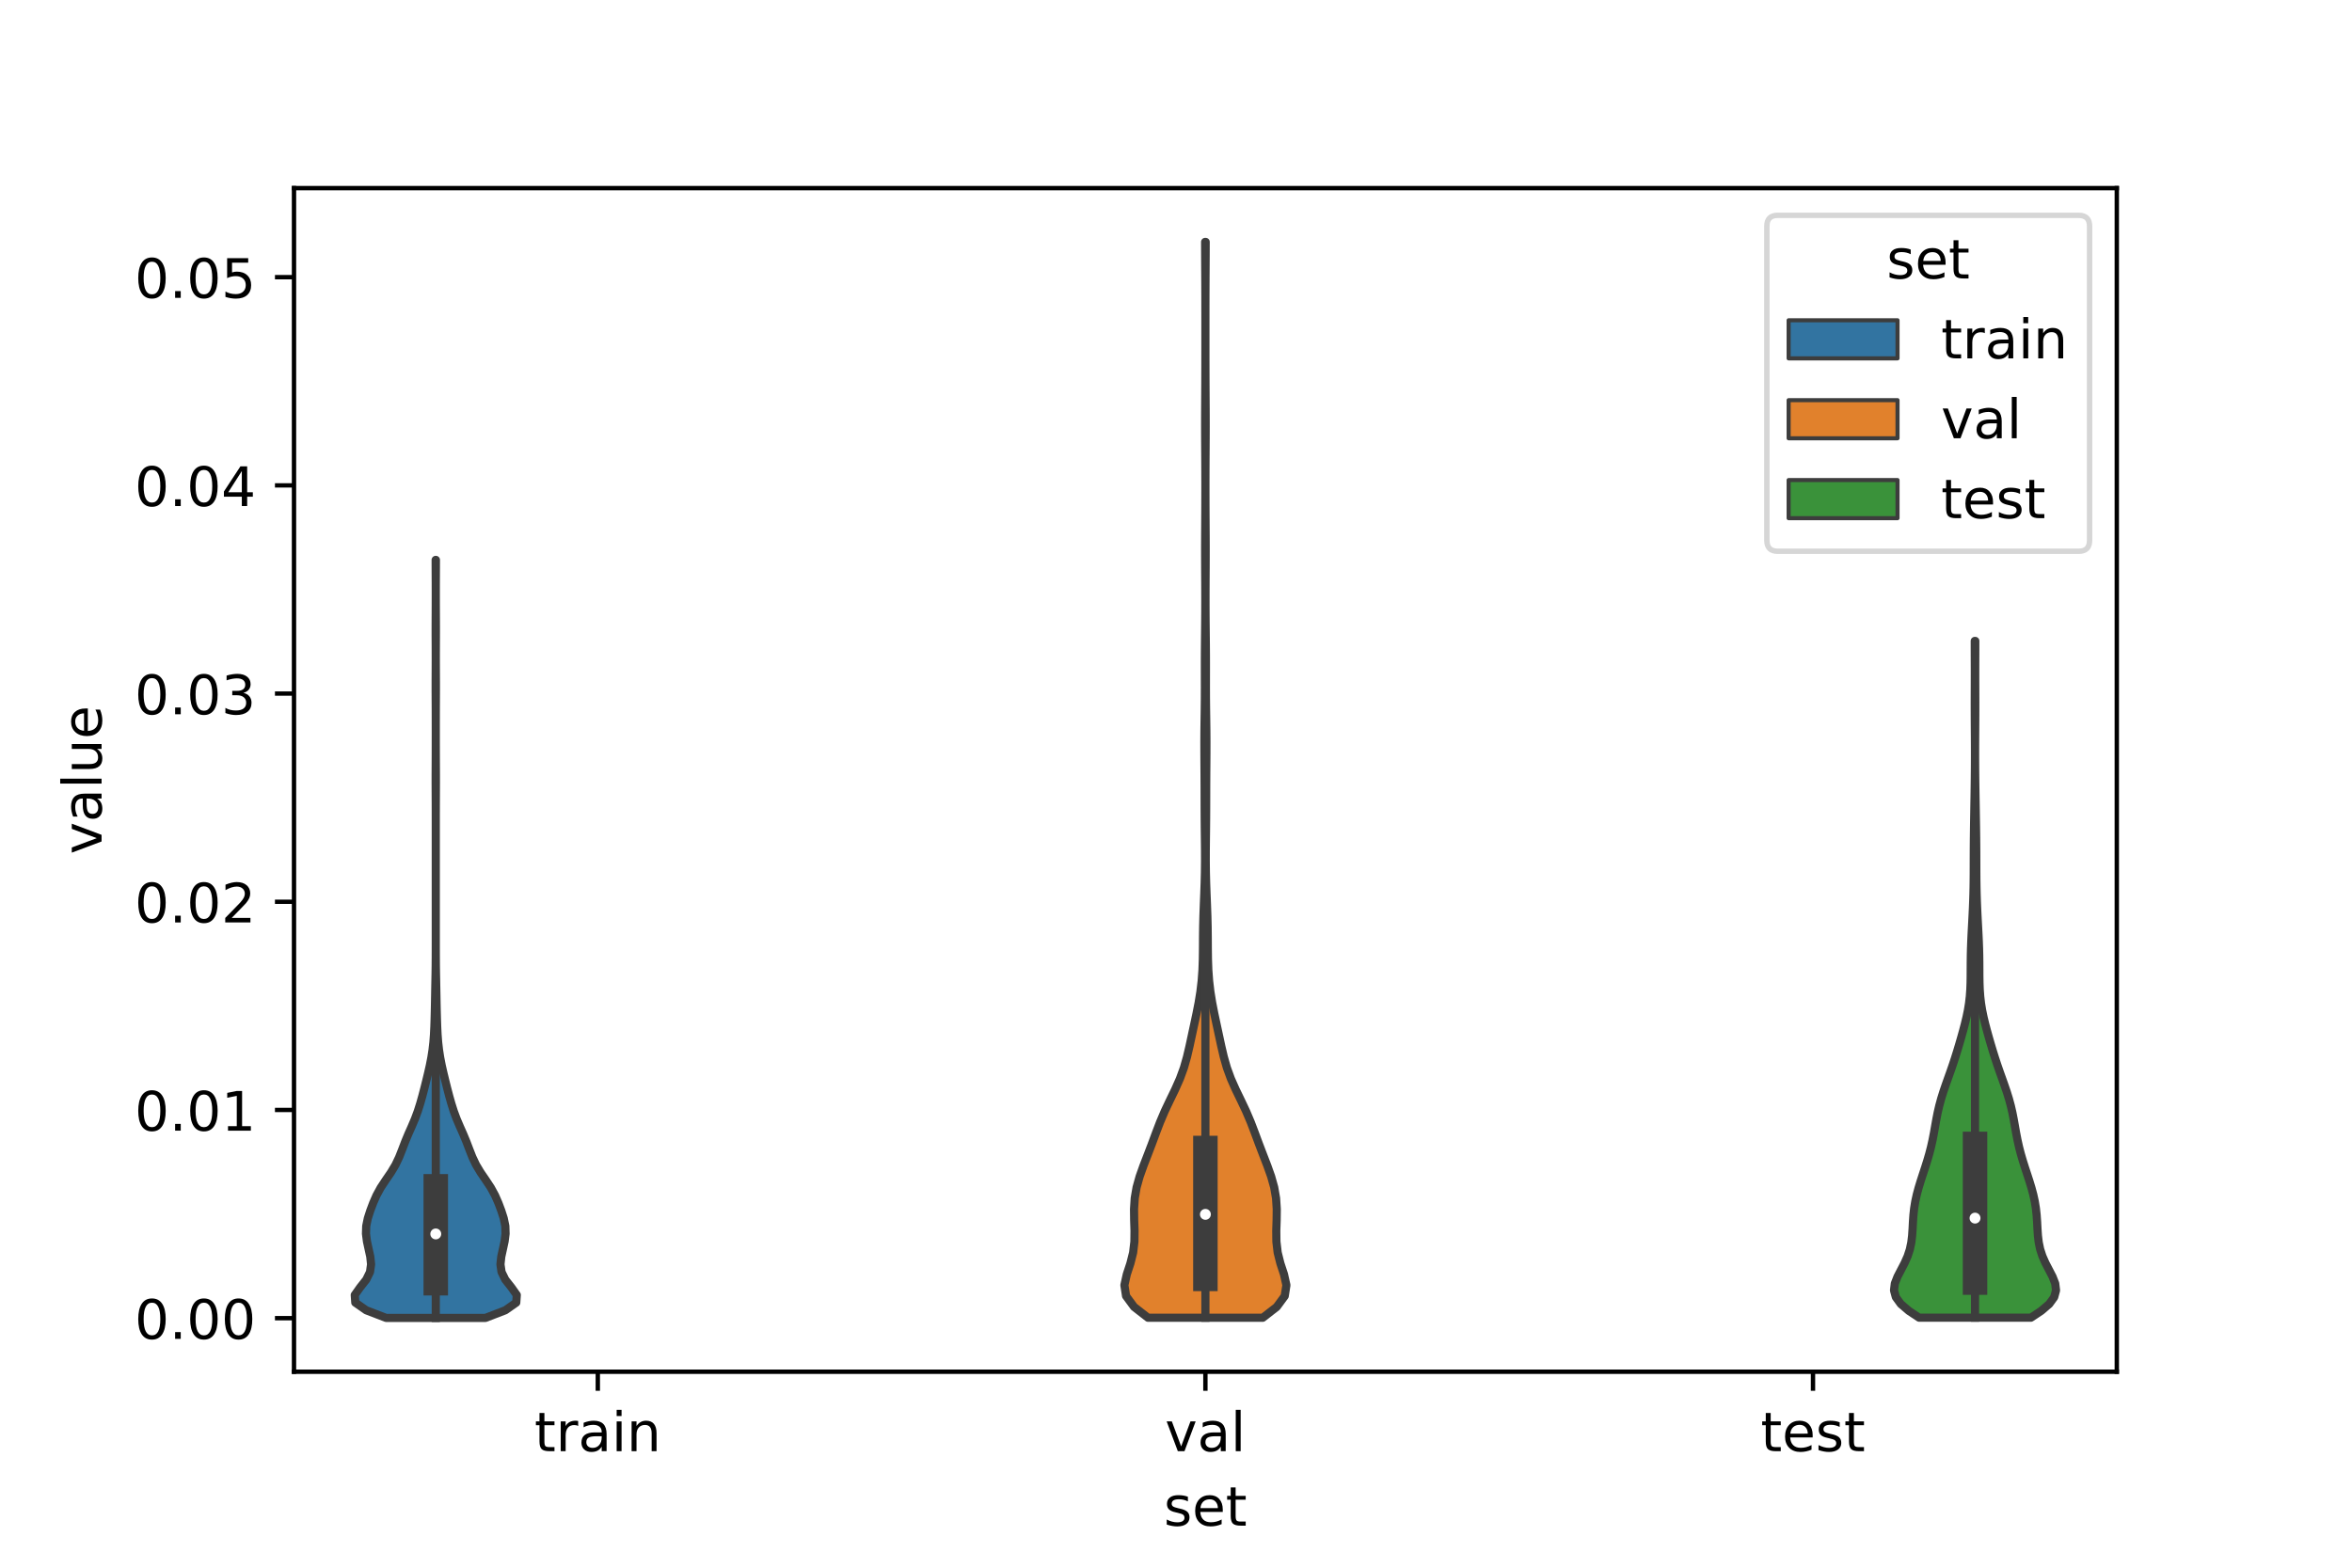 <?xml version="1.0" encoding="utf-8" standalone="no"?>
<!DOCTYPE svg PUBLIC "-//W3C//DTD SVG 1.1//EN"
  "http://www.w3.org/Graphics/SVG/1.1/DTD/svg11.dtd">
<!-- Created with matplotlib (https://matplotlib.org/) -->
<svg height="288pt" version="1.1" viewBox="0 0 432 288" width="432pt" xmlns="http://www.w3.org/2000/svg" xmlns:xlink="http://www.w3.org/1999/xlink">
 <defs>
  <style type="text/css">*{stroke-linecap:butt;stroke-linejoin:round;}</style>
 </defs>
 <g id="figure_1">
  <g id="patch_1">
   <path d="M 0 288 
L 432 288 
L 432 0 
L 0 0 
z
" style="fill:#ffffff;"/>
  </g>
  <g id="axes_1">
   <g id="patch_2">
    <path d="M 54 252 
L 388.8 252 
L 388.8 34.56 
L 54 34.56 
z
" style="fill:#ffffff;"/>
   </g>
   <g id="PolyCollection_1">
    <defs>
     <path d="M 89.163 -45.884 
L 70.917 -45.884 
L 67.266 -47.29 
L 65.258 -48.697 
L 65.16 -50.103 
L 66.159 -51.51 
L 67.269 -52.917 
L 67.96 -54.323 
L 68.159 -55.73 
L 68.01 -57.137 
L 67.703 -58.543 
L 67.398 -59.95 
L 67.219 -61.356 
L 67.265 -62.763 
L 67.553 -64.17 
L 68.004 -65.576 
L 68.534 -66.983 
L 69.149 -68.389 
L 69.916 -69.796 
L 70.843 -71.203 
L 71.806 -72.609 
L 72.649 -74.016 
L 73.317 -75.422 
L 73.871 -76.829 
L 74.408 -78.236 
L 74.992 -79.642 
L 75.617 -81.049 
L 76.215 -82.455 
L 76.737 -83.862 
L 77.182 -85.269 
L 77.578 -86.675 
L 77.946 -88.082 
L 78.297 -89.488 
L 78.638 -90.895 
L 78.956 -92.302 
L 79.229 -93.708 
L 79.446 -95.115 
L 79.606 -96.522 
L 79.712 -97.928 
L 79.781 -99.335 
L 79.828 -100.741 
L 79.865 -102.148 
L 79.896 -103.555 
L 79.922 -104.961 
L 79.948 -106.368 
L 79.976 -107.774 
L 80.004 -109.181 
L 80.024 -110.588 
L 80.034 -111.994 
L 80.039 -113.401 
L 80.04 -114.807 
L 80.04 -116.214 
L 80.04 -117.621 
L 80.04 -119.027 
L 80.04 -120.434 
L 80.04 -121.84 
L 80.04 -123.247 
L 80.04 -124.654 
L 80.04 -126.06 
L 80.04 -127.467 
L 80.04 -128.874 
L 80.04 -130.28 
L 80.04 -131.687 
L 80.04 -133.093 
L 80.04 -134.5 
L 80.04 -135.907 
L 80.04 -137.313 
L 80.039 -138.72 
L 80.036 -140.126 
L 80.03 -141.533 
L 80.023 -142.94 
L 80.018 -144.346 
L 80.019 -145.753 
L 80.026 -147.159 
L 80.033 -148.566 
L 80.037 -149.973 
L 80.039 -151.379 
L 80.04 -152.786 
L 80.04 -154.192 
L 80.039 -155.599 
L 80.037 -157.006 
L 80.032 -158.412 
L 80.024 -159.819 
L 80.018 -161.226 
L 80.018 -162.632 
L 80.024 -164.039 
L 80.031 -165.445 
L 80.035 -166.852 
L 80.033 -168.259 
L 80.027 -169.665 
L 80.02 -171.072 
L 80.017 -172.478 
L 80.021 -173.885 
L 80.029 -175.292 
L 80.035 -176.698 
L 80.038 -178.105 
L 80.038 -179.511 
L 80.035 -180.918 
L 80.028 -182.325 
L 80.021 -183.731 
L 80.017 -185.138 
L 80.063 -185.138 
L 80.063 -185.138 
L 80.059 -183.731 
L 80.052 -182.325 
L 80.045 -180.918 
L 80.042 -179.511 
L 80.042 -178.105 
L 80.045 -176.698 
L 80.051 -175.292 
L 80.059 -173.885 
L 80.063 -172.478 
L 80.06 -171.072 
L 80.053 -169.665 
L 80.047 -168.259 
L 80.045 -166.852 
L 80.049 -165.445 
L 80.056 -164.039 
L 80.062 -162.632 
L 80.062 -161.226 
L 80.056 -159.819 
L 80.048 -158.412 
L 80.043 -157.006 
L 80.041 -155.599 
L 80.04 -154.192 
L 80.04 -152.786 
L 80.041 -151.379 
L 80.043 -149.973 
L 80.047 -148.566 
L 80.054 -147.159 
L 80.061 -145.753 
L 80.062 -144.346 
L 80.057 -142.94 
L 80.05 -141.533 
L 80.044 -140.126 
L 80.041 -138.72 
L 80.04 -137.313 
L 80.04 -135.907 
L 80.04 -134.5 
L 80.04 -133.093 
L 80.04 -131.687 
L 80.04 -130.28 
L 80.04 -128.874 
L 80.04 -127.467 
L 80.04 -126.06 
L 80.04 -124.654 
L 80.04 -123.247 
L 80.04 -121.84 
L 80.04 -120.434 
L 80.04 -119.027 
L 80.04 -117.621 
L 80.04 -116.214 
L 80.04 -114.807 
L 80.041 -113.401 
L 80.046 -111.994 
L 80.056 -110.588 
L 80.076 -109.181 
L 80.104 -107.774 
L 80.132 -106.368 
L 80.158 -104.961 
L 80.184 -103.555 
L 80.215 -102.148 
L 80.252 -100.741 
L 80.299 -99.335 
L 80.368 -97.928 
L 80.474 -96.522 
L 80.634 -95.115 
L 80.851 -93.708 
L 81.124 -92.302 
L 81.442 -90.895 
L 81.783 -89.488 
L 82.134 -88.082 
L 82.502 -86.675 
L 82.898 -85.269 
L 83.343 -83.862 
L 83.865 -82.455 
L 84.463 -81.049 
L 85.088 -79.642 
L 85.672 -78.236 
L 86.209 -76.829 
L 86.763 -75.422 
L 87.431 -74.016 
L 88.274 -72.609 
L 89.237 -71.203 
L 90.164 -69.796 
L 90.931 -68.389 
L 91.546 -66.983 
L 92.076 -65.576 
L 92.527 -64.17 
L 92.815 -62.763 
L 92.861 -61.356 
L 92.682 -59.95 
L 92.377 -58.543 
L 92.07 -57.137 
L 91.921 -55.73 
L 92.12 -54.323 
L 92.811 -52.917 
L 93.921 -51.51 
L 94.92 -50.103 
L 94.822 -48.697 
L 92.814 -47.29 
L 89.163 -45.884 
z
" id="m7bb4b119e5" style="stroke:#3d3d3d;stroke-width:1.5;"/>
    </defs>
    <g clip-path="url(#pdf4b87d865)">
     <use style="fill:#3274a1;stroke:#3d3d3d;stroke-width:1.5;" x="0" xlink:href="#m7bb4b119e5" y="288"/>
    </g>
   </g>
   <g id="PolyCollection_2">
    <defs>
     <path d="M 231.939 -45.917 
L 210.861 -45.917 
L 208.295 -47.913 
L 206.828 -49.91 
L 206.52 -51.906 
L 206.966 -53.902 
L 207.624 -55.899 
L 208.125 -57.895 
L 208.358 -59.891 
L 208.381 -61.888 
L 208.316 -63.884 
L 208.293 -65.881 
L 208.42 -67.877 
L 208.763 -69.873 
L 209.322 -71.87 
L 210.033 -73.866 
L 210.806 -75.862 
L 211.569 -77.859 
L 212.309 -79.855 
L 213.073 -81.851 
L 213.922 -83.848 
L 214.865 -85.844 
L 215.833 -87.84 
L 216.72 -89.837 
L 217.45 -91.833 
L 218.019 -93.83 
L 218.486 -95.826 
L 218.916 -97.822 
L 219.346 -99.819 
L 219.772 -101.815 
L 220.163 -103.811 
L 220.485 -105.808 
L 220.719 -107.804 
L 220.864 -109.8 
L 220.934 -111.797 
L 220.959 -113.793 
L 220.969 -115.789 
L 220.992 -117.786 
L 221.041 -119.782 
L 221.113 -121.779 
L 221.193 -123.775 
L 221.265 -125.771 
L 221.315 -127.768 
L 221.336 -129.764 
L 221.332 -131.76 
L 221.312 -133.757 
L 221.289 -135.753 
L 221.271 -137.749 
L 221.262 -139.746 
L 221.258 -141.742 
L 221.254 -143.738 
L 221.244 -145.735 
L 221.229 -147.731 
L 221.217 -149.728 
L 221.214 -151.724 
L 221.226 -153.72 
L 221.252 -155.717 
L 221.281 -157.713 
L 221.302 -159.709 
L 221.309 -161.706 
L 221.307 -163.702 
L 221.305 -165.698 
L 221.309 -167.695 
L 221.324 -169.691 
L 221.344 -171.688 
L 221.364 -173.684 
L 221.378 -175.68 
L 221.383 -177.677 
L 221.38 -179.673 
L 221.371 -181.669 
L 221.359 -183.666 
L 221.352 -185.662 
L 221.351 -187.658 
L 221.359 -189.655 
L 221.371 -191.651 
L 221.383 -193.647 
L 221.391 -195.644 
L 221.395 -197.64 
L 221.395 -199.637 
L 221.39 -201.633 
L 221.381 -203.629 
L 221.368 -205.626 
L 221.357 -207.622 
L 221.351 -209.618 
L 221.353 -211.615 
L 221.362 -213.611 
L 221.375 -215.607 
L 221.386 -217.604 
L 221.393 -219.6 
L 221.397 -221.596 
L 221.399 -223.593 
L 221.4 -225.589 
L 221.4 -227.586 
L 221.399 -229.582 
L 221.398 -231.578 
L 221.395 -233.575 
L 221.388 -235.571 
L 221.378 -237.567 
L 221.365 -239.564 
L 221.355 -241.56 
L 221.35 -243.556 
L 221.45 -243.556 
L 221.45 -243.556 
L 221.445 -241.56 
L 221.435 -239.564 
L 221.422 -237.567 
L 221.412 -235.571 
L 221.405 -233.575 
L 221.402 -231.578 
L 221.401 -229.582 
L 221.4 -227.586 
L 221.4 -225.589 
L 221.401 -223.593 
L 221.403 -221.596 
L 221.407 -219.6 
L 221.414 -217.604 
L 221.425 -215.607 
L 221.438 -213.611 
L 221.447 -211.615 
L 221.449 -209.618 
L 221.443 -207.622 
L 221.432 -205.626 
L 221.419 -203.629 
L 221.41 -201.633 
L 221.405 -199.637 
L 221.405 -197.64 
L 221.409 -195.644 
L 221.417 -193.647 
L 221.429 -191.651 
L 221.441 -189.655 
L 221.449 -187.658 
L 221.448 -185.662 
L 221.441 -183.666 
L 221.429 -181.669 
L 221.42 -179.673 
L 221.417 -177.677 
L 221.422 -175.68 
L 221.436 -173.684 
L 221.456 -171.688 
L 221.476 -169.691 
L 221.491 -167.695 
L 221.495 -165.698 
L 221.493 -163.702 
L 221.491 -161.706 
L 221.498 -159.709 
L 221.519 -157.713 
L 221.548 -155.717 
L 221.574 -153.72 
L 221.586 -151.724 
L 221.583 -149.728 
L 221.571 -147.731 
L 221.556 -145.735 
L 221.546 -143.738 
L 221.542 -141.742 
L 221.538 -139.746 
L 221.529 -137.749 
L 221.511 -135.753 
L 221.488 -133.757 
L 221.468 -131.76 
L 221.464 -129.764 
L 221.485 -127.768 
L 221.535 -125.771 
L 221.607 -123.775 
L 221.687 -121.779 
L 221.759 -119.782 
L 221.808 -117.786 
L 221.831 -115.789 
L 221.841 -113.793 
L 221.866 -111.797 
L 221.936 -109.8 
L 222.081 -107.804 
L 222.315 -105.808 
L 222.637 -103.811 
L 223.028 -101.815 
L 223.454 -99.819 
L 223.884 -97.822 
L 224.314 -95.826 
L 224.781 -93.83 
L 225.35 -91.833 
L 226.08 -89.837 
L 226.967 -87.84 
L 227.935 -85.844 
L 228.878 -83.848 
L 229.727 -81.851 
L 230.491 -79.855 
L 231.231 -77.859 
L 231.994 -75.862 
L 232.767 -73.866 
L 233.478 -71.87 
L 234.037 -69.873 
L 234.38 -67.877 
L 234.507 -65.881 
L 234.484 -63.884 
L 234.419 -61.888 
L 234.442 -59.891 
L 234.675 -57.895 
L 235.176 -55.899 
L 235.834 -53.902 
L 236.28 -51.906 
L 235.972 -49.91 
L 234.505 -47.913 
L 231.939 -45.917 
z
" id="m632c77bf76" style="stroke:#3d3d3d;stroke-width:1.5;"/>
    </defs>
    <g clip-path="url(#pdf4b87d865)">
     <use style="fill:#e1812c;stroke:#3d3d3d;stroke-width:1.5;" x="0" xlink:href="#m632c77bf76" y="288"/>
    </g>
   </g>
   <g id="PolyCollection_3">
    <defs>
     <path d="M 373.027 -45.929 
L 352.493 -45.929 
L 350.603 -47.185 
L 349.133 -48.441 
L 348.219 -49.697 
L 347.88 -50.952 
L 348.034 -52.208 
L 348.524 -53.464 
L 349.174 -54.72 
L 349.829 -55.976 
L 350.384 -57.231 
L 350.794 -58.487 
L 351.057 -59.743 
L 351.208 -60.999 
L 351.292 -62.254 
L 351.357 -63.51 
L 351.443 -64.766 
L 351.58 -66.022 
L 351.784 -67.278 
L 352.059 -68.533 
L 352.396 -69.789 
L 352.779 -71.045 
L 353.188 -72.301 
L 353.601 -73.556 
L 353.997 -74.812 
L 354.362 -76.068 
L 354.685 -77.324 
L 354.964 -78.58 
L 355.206 -79.835 
L 355.428 -81.091 
L 355.651 -82.347 
L 355.898 -83.603 
L 356.188 -84.858 
L 356.528 -86.114 
L 356.917 -87.37 
L 357.344 -88.626 
L 357.79 -89.882 
L 358.239 -91.137 
L 358.674 -92.393 
L 359.088 -93.649 
L 359.482 -94.905 
L 359.858 -96.161 
L 360.222 -97.416 
L 360.572 -98.672 
L 360.903 -99.928 
L 361.204 -101.184 
L 361.461 -102.439 
L 361.663 -103.695 
L 361.807 -104.951 
L 361.897 -106.207 
L 361.944 -107.463 
L 361.962 -108.718 
L 361.967 -109.974 
L 361.974 -111.23 
L 361.99 -112.486 
L 362.021 -113.741 
L 362.067 -114.997 
L 362.124 -116.253 
L 362.189 -117.509 
L 362.256 -118.765 
L 362.32 -120.02 
L 362.379 -121.276 
L 362.428 -122.532 
L 362.468 -123.788 
L 362.495 -125.043 
L 362.513 -126.299 
L 362.522 -127.555 
L 362.526 -128.811 
L 362.529 -130.067 
L 362.533 -131.322 
L 362.541 -132.578 
L 362.552 -133.834 
L 362.568 -135.09 
L 362.586 -136.346 
L 362.606 -137.601 
L 362.627 -138.857 
L 362.648 -140.113 
L 362.67 -141.369 
L 362.69 -142.624 
L 362.708 -143.88 
L 362.723 -145.136 
L 362.735 -146.392 
L 362.743 -147.648 
L 362.747 -148.903 
L 362.747 -150.159 
L 362.743 -151.415 
L 362.737 -152.671 
L 362.729 -153.926 
L 362.721 -155.182 
L 362.715 -156.438 
L 362.711 -157.694 
L 362.71 -158.95 
L 362.713 -160.205 
L 362.717 -161.461 
L 362.721 -162.717 
L 362.722 -163.973 
L 362.722 -165.228 
L 362.718 -166.484 
L 362.714 -167.74 
L 362.711 -168.996 
L 362.71 -170.252 
L 362.81 -170.252 
L 362.81 -170.252 
L 362.809 -168.996 
L 362.806 -167.74 
L 362.802 -166.484 
L 362.798 -165.228 
L 362.798 -163.973 
L 362.799 -162.717 
L 362.803 -161.461 
L 362.807 -160.205 
L 362.81 -158.95 
L 362.809 -157.694 
L 362.805 -156.438 
L 362.799 -155.182 
L 362.791 -153.926 
L 362.783 -152.671 
L 362.777 -151.415 
L 362.773 -150.159 
L 362.773 -148.903 
L 362.777 -147.648 
L 362.785 -146.392 
L 362.797 -145.136 
L 362.812 -143.88 
L 362.83 -142.624 
L 362.85 -141.369 
L 362.872 -140.113 
L 362.893 -138.857 
L 362.914 -137.601 
L 362.934 -136.346 
L 362.952 -135.09 
L 362.968 -133.834 
L 362.979 -132.578 
L 362.987 -131.322 
L 362.991 -130.067 
L 362.994 -128.811 
L 362.998 -127.555 
L 363.007 -126.299 
L 363.025 -125.043 
L 363.052 -123.788 
L 363.092 -122.532 
L 363.141 -121.276 
L 363.2 -120.02 
L 363.264 -118.765 
L 363.331 -117.509 
L 363.396 -116.253 
L 363.453 -114.997 
L 363.499 -113.741 
L 363.53 -112.486 
L 363.546 -111.23 
L 363.553 -109.974 
L 363.558 -108.718 
L 363.576 -107.463 
L 363.623 -106.207 
L 363.713 -104.951 
L 363.857 -103.695 
L 364.059 -102.439 
L 364.316 -101.184 
L 364.617 -99.928 
L 364.948 -98.672 
L 365.298 -97.416 
L 365.662 -96.161 
L 366.038 -94.905 
L 366.432 -93.649 
L 366.846 -92.393 
L 367.281 -91.137 
L 367.73 -89.882 
L 368.176 -88.626 
L 368.603 -87.37 
L 368.992 -86.114 
L 369.332 -84.858 
L 369.622 -83.603 
L 369.869 -82.347 
L 370.092 -81.091 
L 370.314 -79.835 
L 370.556 -78.58 
L 370.835 -77.324 
L 371.158 -76.068 
L 371.523 -74.812 
L 371.919 -73.556 
L 372.332 -72.301 
L 372.741 -71.045 
L 373.124 -69.789 
L 373.461 -68.533 
L 373.736 -67.278 
L 373.94 -66.022 
L 374.077 -64.766 
L 374.163 -63.51 
L 374.228 -62.254 
L 374.312 -60.999 
L 374.463 -59.743 
L 374.726 -58.487 
L 375.136 -57.231 
L 375.691 -55.976 
L 376.346 -54.72 
L 376.996 -53.464 
L 377.486 -52.208 
L 377.64 -50.952 
L 377.301 -49.697 
L 376.387 -48.441 
L 374.917 -47.185 
L 373.027 -45.929 
z
" id="m7aa6339b24" style="stroke:#3d3d3d;stroke-width:1.5;"/>
    </defs>
    <g clip-path="url(#pdf4b87d865)">
     <use style="fill:#3a923a;stroke:#3d3d3d;stroke-width:1.5;" x="0" xlink:href="#m7aa6339b24" y="288"/>
    </g>
   </g>
   <g id="patch_3">
    <path clip-path="url(#pdf4b87d865)" d="M 109.8 242.161 
L 109.8 242.161 
L 109.8 242.161 
L 109.8 242.161 
z
" style="fill:#3274a1;stroke:#3d3d3d;stroke-linejoin:miter;stroke-width:0.75;"/>
   </g>
   <g id="patch_4">
    <path clip-path="url(#pdf4b87d865)" d="M 109.8 242.161 
L 109.8 242.161 
L 109.8 242.161 
L 109.8 242.161 
z
" style="fill:#e1812c;stroke:#3d3d3d;stroke-linejoin:miter;stroke-width:0.75;"/>
   </g>
   <g id="patch_5">
    <path clip-path="url(#pdf4b87d865)" d="M 109.8 242.161 
L 109.8 242.161 
L 109.8 242.161 
L 109.8 242.161 
z
" style="fill:#3a923a;stroke:#3d3d3d;stroke-linejoin:miter;stroke-width:0.75;"/>
   </g>
   <g id="matplotlib.axis_1">
    <g id="xtick_1">
     <g id="line2d_1">
      <defs>
       <path d="M 0 0 
L 0 3.5 
" id="m1a18214246" style="stroke:#000000;stroke-width:0.8;"/>
      </defs>
      <g>
       <use style="stroke:#000000;stroke-width:0.8;" x="109.8" xlink:href="#m1a18214246" y="252"/>
      </g>
     </g>
     <g id="text_1">
      <!-- train -->
      <g transform="translate(98.162 266.598)scale(0.1 -0.1)">
       <defs>
        <path d="M 18.312 70.219 
L 18.312 54.688 
L 36.812 54.688 
L 36.812 47.703 
L 18.312 47.703 
L 18.312 18.016 
Q 18.312 11.328 20.141 9.422 
Q 21.969 7.516 27.594 7.516 
L 36.812 7.516 
L 36.812 0 
L 27.594 0 
Q 17.188 0 13.234 3.875 
Q 9.281 7.766 9.281 18.016 
L 9.281 47.703 
L 2.688 47.703 
L 2.688 54.688 
L 9.281 54.688 
L 9.281 70.219 
z
" id="DejaVuSans-116"/>
        <path d="M 41.109 46.297 
Q 39.594 47.172 37.812 47.578 
Q 36.031 48 33.891 48 
Q 26.266 48 22.188 43.047 
Q 18.109 38.094 18.109 28.812 
L 18.109 0 
L 9.078 0 
L 9.078 54.688 
L 18.109 54.688 
L 18.109 46.188 
Q 20.953 51.172 25.484 53.578 
Q 30.031 56 36.531 56 
Q 37.453 56 38.578 55.875 
Q 39.703 55.766 41.062 55.516 
z
" id="DejaVuSans-114"/>
        <path d="M 34.281 27.484 
Q 23.391 27.484 19.188 25 
Q 14.984 22.516 14.984 16.5 
Q 14.984 11.719 18.141 8.906 
Q 21.297 6.109 26.703 6.109 
Q 34.188 6.109 38.703 11.406 
Q 43.219 16.703 43.219 25.484 
L 43.219 27.484 
z
M 52.203 31.203 
L 52.203 0 
L 43.219 0 
L 43.219 8.297 
Q 40.141 3.328 35.547 0.953 
Q 30.953 -1.422 24.312 -1.422 
Q 15.922 -1.422 10.953 3.297 
Q 6 8.016 6 15.922 
Q 6 25.141 12.172 29.828 
Q 18.359 34.516 30.609 34.516 
L 43.219 34.516 
L 43.219 35.406 
Q 43.219 41.609 39.141 45 
Q 35.062 48.391 27.688 48.391 
Q 23 48.391 18.547 47.266 
Q 14.109 46.141 10.016 43.891 
L 10.016 52.203 
Q 14.938 54.109 19.578 55.047 
Q 24.219 56 28.609 56 
Q 40.484 56 46.344 49.844 
Q 52.203 43.703 52.203 31.203 
z
" id="DejaVuSans-97"/>
        <path d="M 9.422 54.688 
L 18.406 54.688 
L 18.406 0 
L 9.422 0 
z
M 9.422 75.984 
L 18.406 75.984 
L 18.406 64.594 
L 9.422 64.594 
z
" id="DejaVuSans-105"/>
        <path d="M 54.891 33.016 
L 54.891 0 
L 45.906 0 
L 45.906 32.719 
Q 45.906 40.484 42.875 44.328 
Q 39.844 48.188 33.797 48.188 
Q 26.516 48.188 22.312 43.547 
Q 18.109 38.922 18.109 30.906 
L 18.109 0 
L 9.078 0 
L 9.078 54.688 
L 18.109 54.688 
L 18.109 46.188 
Q 21.344 51.125 25.703 53.562 
Q 30.078 56 35.797 56 
Q 45.219 56 50.047 50.172 
Q 54.891 44.344 54.891 33.016 
z
" id="DejaVuSans-110"/>
       </defs>
       <use xlink:href="#DejaVuSans-116"/>
       <use x="39.209" xlink:href="#DejaVuSans-114"/>
       <use x="80.322" xlink:href="#DejaVuSans-97"/>
       <use x="141.602" xlink:href="#DejaVuSans-105"/>
       <use x="169.385" xlink:href="#DejaVuSans-110"/>
      </g>
     </g>
    </g>
    <g id="xtick_2">
     <g id="line2d_2">
      <g>
       <use style="stroke:#000000;stroke-width:0.8;" x="221.4" xlink:href="#m1a18214246" y="252"/>
      </g>
     </g>
     <g id="text_2">
      <!-- val -->
      <g transform="translate(213.988 266.598)scale(0.1 -0.1)">
       <defs>
        <path d="M 2.984 54.688 
L 12.5 54.688 
L 29.594 8.797 
L 46.688 54.688 
L 56.203 54.688 
L 35.688 0 
L 23.484 0 
z
" id="DejaVuSans-118"/>
        <path d="M 9.422 75.984 
L 18.406 75.984 
L 18.406 0 
L 9.422 0 
z
" id="DejaVuSans-108"/>
       </defs>
       <use xlink:href="#DejaVuSans-118"/>
       <use x="59.18" xlink:href="#DejaVuSans-97"/>
       <use x="120.459" xlink:href="#DejaVuSans-108"/>
      </g>
     </g>
    </g>
    <g id="xtick_3">
     <g id="line2d_3">
      <g>
       <use style="stroke:#000000;stroke-width:0.8;" x="333" xlink:href="#m1a18214246" y="252"/>
      </g>
     </g>
     <g id="text_3">
      <!-- test -->
      <g transform="translate(323.398 266.598)scale(0.1 -0.1)">
       <defs>
        <path d="M 56.203 29.594 
L 56.203 25.203 
L 14.891 25.203 
Q 15.484 15.922 20.484 11.062 
Q 25.484 6.203 34.422 6.203 
Q 39.594 6.203 44.453 7.469 
Q 49.312 8.734 54.109 11.281 
L 54.109 2.781 
Q 49.266 0.734 44.188 -0.344 
Q 39.109 -1.422 33.891 -1.422 
Q 20.797 -1.422 13.156 6.188 
Q 5.516 13.812 5.516 26.812 
Q 5.516 40.234 12.766 48.109 
Q 20.016 56 32.328 56 
Q 43.359 56 49.781 48.891 
Q 56.203 41.797 56.203 29.594 
z
M 47.219 32.234 
Q 47.125 39.594 43.094 43.984 
Q 39.062 48.391 32.422 48.391 
Q 24.906 48.391 20.391 44.141 
Q 15.875 39.891 15.188 32.172 
z
" id="DejaVuSans-101"/>
        <path d="M 44.281 53.078 
L 44.281 44.578 
Q 40.484 46.531 36.375 47.5 
Q 32.281 48.484 27.875 48.484 
Q 21.188 48.484 17.844 46.438 
Q 14.5 44.391 14.5 40.281 
Q 14.5 37.156 16.891 35.375 
Q 19.281 33.594 26.516 31.984 
L 29.594 31.297 
Q 39.156 29.25 43.188 25.516 
Q 47.219 21.781 47.219 15.094 
Q 47.219 7.469 41.188 3.016 
Q 35.156 -1.422 24.609 -1.422 
Q 20.219 -1.422 15.453 -0.562 
Q 10.688 0.297 5.422 2 
L 5.422 11.281 
Q 10.406 8.688 15.234 7.391 
Q 20.062 6.109 24.812 6.109 
Q 31.156 6.109 34.562 8.281 
Q 37.984 10.453 37.984 14.406 
Q 37.984 18.062 35.516 20.016 
Q 33.062 21.969 24.703 23.781 
L 21.578 24.516 
Q 13.234 26.266 9.516 29.906 
Q 5.812 33.547 5.812 39.891 
Q 5.812 47.609 11.281 51.797 
Q 16.75 56 26.812 56 
Q 31.781 56 36.172 55.266 
Q 40.578 54.547 44.281 53.078 
z
" id="DejaVuSans-115"/>
       </defs>
       <use xlink:href="#DejaVuSans-116"/>
       <use x="39.209" xlink:href="#DejaVuSans-101"/>
       <use x="100.732" xlink:href="#DejaVuSans-115"/>
       <use x="152.832" xlink:href="#DejaVuSans-116"/>
      </g>
     </g>
    </g>
    <g id="text_4">
     <!-- set -->
     <g transform="translate(213.759 280.277)scale(0.1 -0.1)">
      <use xlink:href="#DejaVuSans-115"/>
      <use x="52.1" xlink:href="#DejaVuSans-101"/>
      <use x="113.623" xlink:href="#DejaVuSans-116"/>
     </g>
    </g>
   </g>
   <g id="matplotlib.axis_2">
    <g id="ytick_1">
     <g id="line2d_4">
      <defs>
       <path d="M 0 0 
L -3.5 0 
" id="m11df6e6ffa" style="stroke:#000000;stroke-width:0.8;"/>
      </defs>
      <g>
       <use style="stroke:#000000;stroke-width:0.8;" x="54" xlink:href="#m11df6e6ffa" y="242.161"/>
      </g>
     </g>
     <g id="text_5">
      <!-- 0.00 -->
      <g transform="translate(24.734 245.96)scale(0.1 -0.1)">
       <defs>
        <path d="M 31.781 66.406 
Q 24.172 66.406 20.328 58.906 
Q 16.5 51.422 16.5 36.375 
Q 16.5 21.391 20.328 13.891 
Q 24.172 6.391 31.781 6.391 
Q 39.453 6.391 43.281 13.891 
Q 47.125 21.391 47.125 36.375 
Q 47.125 51.422 43.281 58.906 
Q 39.453 66.406 31.781 66.406 
z
M 31.781 74.219 
Q 44.047 74.219 50.516 64.516 
Q 56.984 54.828 56.984 36.375 
Q 56.984 17.969 50.516 8.266 
Q 44.047 -1.422 31.781 -1.422 
Q 19.531 -1.422 13.062 8.266 
Q 6.594 17.969 6.594 36.375 
Q 6.594 54.828 13.062 64.516 
Q 19.531 74.219 31.781 74.219 
z
" id="DejaVuSans-48"/>
        <path d="M 10.688 12.406 
L 21 12.406 
L 21 0 
L 10.688 0 
z
" id="DejaVuSans-46"/>
       </defs>
       <use xlink:href="#DejaVuSans-48"/>
       <use x="63.623" xlink:href="#DejaVuSans-46"/>
       <use x="95.41" xlink:href="#DejaVuSans-48"/>
       <use x="159.033" xlink:href="#DejaVuSans-48"/>
      </g>
     </g>
    </g>
    <g id="ytick_2">
     <g id="line2d_5">
      <g>
       <use style="stroke:#000000;stroke-width:0.8;" x="54" xlink:href="#m11df6e6ffa" y="203.912"/>
      </g>
     </g>
     <g id="text_6">
      <!-- 0.01 -->
      <g transform="translate(24.734 207.712)scale(0.1 -0.1)">
       <defs>
        <path d="M 12.406 8.297 
L 28.516 8.297 
L 28.516 63.922 
L 10.984 60.406 
L 10.984 69.391 
L 28.422 72.906 
L 38.281 72.906 
L 38.281 8.297 
L 54.391 8.297 
L 54.391 0 
L 12.406 0 
z
" id="DejaVuSans-49"/>
       </defs>
       <use xlink:href="#DejaVuSans-48"/>
       <use x="63.623" xlink:href="#DejaVuSans-46"/>
       <use x="95.41" xlink:href="#DejaVuSans-48"/>
       <use x="159.033" xlink:href="#DejaVuSans-49"/>
      </g>
     </g>
    </g>
    <g id="ytick_3">
     <g id="line2d_6">
      <g>
       <use style="stroke:#000000;stroke-width:0.8;" x="54" xlink:href="#m11df6e6ffa" y="165.664"/>
      </g>
     </g>
     <g id="text_7">
      <!-- 0.02 -->
      <g transform="translate(24.734 169.464)scale(0.1 -0.1)">
       <defs>
        <path d="M 19.188 8.297 
L 53.609 8.297 
L 53.609 0 
L 7.328 0 
L 7.328 8.297 
Q 12.938 14.109 22.625 23.891 
Q 32.328 33.688 34.812 36.531 
Q 39.547 41.844 41.422 45.531 
Q 43.312 49.219 43.312 52.781 
Q 43.312 58.594 39.234 62.25 
Q 35.156 65.922 28.609 65.922 
Q 23.969 65.922 18.812 64.312 
Q 13.672 62.703 7.812 59.422 
L 7.812 69.391 
Q 13.766 71.781 18.938 73 
Q 24.125 74.219 28.422 74.219 
Q 39.75 74.219 46.484 68.547 
Q 53.219 62.891 53.219 53.422 
Q 53.219 48.922 51.531 44.891 
Q 49.859 40.875 45.406 35.406 
Q 44.188 33.984 37.641 27.219 
Q 31.109 20.453 19.188 8.297 
z
" id="DejaVuSans-50"/>
       </defs>
       <use xlink:href="#DejaVuSans-48"/>
       <use x="63.623" xlink:href="#DejaVuSans-46"/>
       <use x="95.41" xlink:href="#DejaVuSans-48"/>
       <use x="159.033" xlink:href="#DejaVuSans-50"/>
      </g>
     </g>
    </g>
    <g id="ytick_4">
     <g id="line2d_7">
      <g>
       <use style="stroke:#000000;stroke-width:0.8;" x="54" xlink:href="#m11df6e6ffa" y="127.416"/>
      </g>
     </g>
     <g id="text_8">
      <!-- 0.03 -->
      <g transform="translate(24.734 131.216)scale(0.1 -0.1)">
       <defs>
        <path d="M 40.578 39.312 
Q 47.656 37.797 51.625 33 
Q 55.609 28.219 55.609 21.188 
Q 55.609 10.406 48.188 4.484 
Q 40.766 -1.422 27.094 -1.422 
Q 22.516 -1.422 17.656 -0.516 
Q 12.797 0.391 7.625 2.203 
L 7.625 11.719 
Q 11.719 9.328 16.594 8.109 
Q 21.484 6.891 26.812 6.891 
Q 36.078 6.891 40.938 10.547 
Q 45.797 14.203 45.797 21.188 
Q 45.797 27.641 41.281 31.266 
Q 36.766 34.906 28.719 34.906 
L 20.219 34.906 
L 20.219 43.016 
L 29.109 43.016 
Q 36.375 43.016 40.234 45.922 
Q 44.094 48.828 44.094 54.297 
Q 44.094 59.906 40.109 62.906 
Q 36.141 65.922 28.719 65.922 
Q 24.656 65.922 20.016 65.031 
Q 15.375 64.156 9.812 62.312 
L 9.812 71.094 
Q 15.438 72.656 20.344 73.438 
Q 25.25 74.219 29.594 74.219 
Q 40.828 74.219 47.359 69.109 
Q 53.906 64.016 53.906 55.328 
Q 53.906 49.266 50.438 45.094 
Q 46.969 40.922 40.578 39.312 
z
" id="DejaVuSans-51"/>
       </defs>
       <use xlink:href="#DejaVuSans-48"/>
       <use x="63.623" xlink:href="#DejaVuSans-46"/>
       <use x="95.41" xlink:href="#DejaVuSans-48"/>
       <use x="159.033" xlink:href="#DejaVuSans-51"/>
      </g>
     </g>
    </g>
    <g id="ytick_5">
     <g id="line2d_8">
      <g>
       <use style="stroke:#000000;stroke-width:0.8;" x="54" xlink:href="#m11df6e6ffa" y="89.168"/>
      </g>
     </g>
     <g id="text_9">
      <!-- 0.04 -->
      <g transform="translate(24.734 92.967)scale(0.1 -0.1)">
       <defs>
        <path d="M 37.797 64.312 
L 12.891 25.391 
L 37.797 25.391 
z
M 35.203 72.906 
L 47.609 72.906 
L 47.609 25.391 
L 58.016 25.391 
L 58.016 17.188 
L 47.609 17.188 
L 47.609 0 
L 37.797 0 
L 37.797 17.188 
L 4.891 17.188 
L 4.891 26.703 
z
" id="DejaVuSans-52"/>
       </defs>
       <use xlink:href="#DejaVuSans-48"/>
       <use x="63.623" xlink:href="#DejaVuSans-46"/>
       <use x="95.41" xlink:href="#DejaVuSans-48"/>
       <use x="159.033" xlink:href="#DejaVuSans-52"/>
      </g>
     </g>
    </g>
    <g id="ytick_6">
     <g id="line2d_9">
      <g>
       <use style="stroke:#000000;stroke-width:0.8;" x="54" xlink:href="#m11df6e6ffa" y="50.92"/>
      </g>
     </g>
     <g id="text_10">
      <!-- 0.05 -->
      <g transform="translate(24.734 54.719)scale(0.1 -0.1)">
       <defs>
        <path d="M 10.797 72.906 
L 49.516 72.906 
L 49.516 64.594 
L 19.828 64.594 
L 19.828 46.734 
Q 21.969 47.469 24.109 47.828 
Q 26.266 48.188 28.422 48.188 
Q 40.625 48.188 47.75 41.5 
Q 54.891 34.812 54.891 23.391 
Q 54.891 11.625 47.562 5.094 
Q 40.234 -1.422 26.906 -1.422 
Q 22.312 -1.422 17.547 -0.641 
Q 12.797 0.141 7.719 1.703 
L 7.719 11.625 
Q 12.109 9.234 16.797 8.062 
Q 21.484 6.891 26.703 6.891 
Q 35.156 6.891 40.078 11.328 
Q 45.016 15.766 45.016 23.391 
Q 45.016 31 40.078 35.438 
Q 35.156 39.891 26.703 39.891 
Q 22.75 39.891 18.812 39.016 
Q 14.891 38.141 10.797 36.281 
z
" id="DejaVuSans-53"/>
       </defs>
       <use xlink:href="#DejaVuSans-48"/>
       <use x="63.623" xlink:href="#DejaVuSans-46"/>
       <use x="95.41" xlink:href="#DejaVuSans-48"/>
       <use x="159.033" xlink:href="#DejaVuSans-53"/>
      </g>
     </g>
    </g>
    <g id="text_11">
     <!-- value -->
     <g transform="translate(18.655 156.938)rotate(-90)scale(0.1 -0.1)">
      <defs>
       <path d="M 8.5 21.578 
L 8.5 54.688 
L 17.484 54.688 
L 17.484 21.922 
Q 17.484 14.156 20.5 10.266 
Q 23.531 6.391 29.594 6.391 
Q 36.859 6.391 41.078 11.031 
Q 45.312 15.672 45.312 23.688 
L 45.312 54.688 
L 54.297 54.688 
L 54.297 0 
L 45.312 0 
L 45.312 8.406 
Q 42.047 3.422 37.719 1 
Q 33.406 -1.422 27.688 -1.422 
Q 18.266 -1.422 13.375 4.438 
Q 8.5 10.297 8.5 21.578 
z
M 31.109 56 
z
" id="DejaVuSans-117"/>
      </defs>
      <use xlink:href="#DejaVuSans-118"/>
      <use x="59.18" xlink:href="#DejaVuSans-97"/>
      <use x="120.459" xlink:href="#DejaVuSans-108"/>
      <use x="148.242" xlink:href="#DejaVuSans-117"/>
      <use x="211.621" xlink:href="#DejaVuSans-101"/>
     </g>
    </g>
   </g>
   <g id="line2d_10">
    <path clip-path="url(#pdf4b87d865)" d="M 80.04 242.116 
L 80.04 191.624 
" style="fill:none;stroke:#3d3d3d;stroke-linecap:square;stroke-width:1.5;"/>
   </g>
   <g id="line2d_11">
    <path clip-path="url(#pdf4b87d865)" d="M 80.04 235.746 
L 80.04 217.938 
" style="fill:none;stroke:#3d3d3d;stroke-linecap:square;stroke-width:4.5;"/>
   </g>
   <g id="line2d_12">
    <path clip-path="url(#pdf4b87d865)" d="M 221.4 242.083 
L 221.4 178.264 
" style="fill:none;stroke:#3d3d3d;stroke-linecap:square;stroke-width:1.5;"/>
   </g>
   <g id="line2d_13">
    <path clip-path="url(#pdf4b87d865)" d="M 221.4 234.943 
L 221.4 210.902 
" style="fill:none;stroke:#3d3d3d;stroke-linecap:square;stroke-width:4.5;"/>
   </g>
   <g id="line2d_14">
    <path clip-path="url(#pdf4b87d865)" d="M 362.76 242.071 
L 362.76 172.165 
" style="fill:none;stroke:#3d3d3d;stroke-linecap:square;stroke-width:1.5;"/>
   </g>
   <g id="line2d_15">
    <path clip-path="url(#pdf4b87d865)" d="M 362.76 235.628 
L 362.76 210.156 
" style="fill:none;stroke:#3d3d3d;stroke-linecap:square;stroke-width:4.5;"/>
   </g>
   <g id="patch_6">
    <path d="M 54 252 
L 54 34.56 
" style="fill:none;stroke:#000000;stroke-linecap:square;stroke-linejoin:miter;stroke-width:0.8;"/>
   </g>
   <g id="patch_7">
    <path d="M 388.8 252 
L 388.8 34.56 
" style="fill:none;stroke:#000000;stroke-linecap:square;stroke-linejoin:miter;stroke-width:0.8;"/>
   </g>
   <g id="patch_8">
    <path d="M 54 252 
L 388.8 252 
" style="fill:none;stroke:#000000;stroke-linecap:square;stroke-linejoin:miter;stroke-width:0.8;"/>
   </g>
   <g id="patch_9">
    <path d="M 54 34.56 
L 388.8 34.56 
" style="fill:none;stroke:#000000;stroke-linecap:square;stroke-linejoin:miter;stroke-width:0.8;"/>
   </g>
   <g id="PathCollection_1">
    <defs>
     <path d="M 0 1.5 
C 0.398 1.5 0.779 1.342 1.061 1.061 
C 1.342 0.779 1.5 0.398 1.5 0 
C 1.5 -0.398 1.342 -0.779 1.061 -1.061 
C 0.779 -1.342 0.398 -1.5 0 -1.5 
C -0.398 -1.5 -0.779 -1.342 -1.061 -1.061 
C -1.342 -0.779 -1.5 -0.398 -1.5 0 
C -1.5 0.398 -1.342 0.779 -1.061 1.061 
C -0.779 1.342 -0.398 1.5 0 1.5 
z
" id="m44c7aabf63" style="stroke:#3d3d3d;"/>
    </defs>
    <g clip-path="url(#pdf4b87d865)">
     <use style="fill:#ffffff;stroke:#3d3d3d;" x="80.04" xlink:href="#m44c7aabf63" y="226.686"/>
    </g>
   </g>
   <g id="PathCollection_2">
    <g clip-path="url(#pdf4b87d865)">
     <use style="fill:#ffffff;stroke:#3d3d3d;" x="221.4" xlink:href="#m44c7aabf63" y="223.089"/>
    </g>
   </g>
   <g id="PathCollection_3">
    <g clip-path="url(#pdf4b87d865)">
     <use style="fill:#ffffff;stroke:#3d3d3d;" x="362.76" xlink:href="#m44c7aabf63" y="223.78"/>
    </g>
   </g>
   <g id="legend_1">
    <g id="patch_10">
     <path d="M 326.525 101.272 
L 381.8 101.272 
Q 383.8 101.272 383.8 99.272 
L 383.8 41.56 
Q 383.8 39.56 381.8 39.56 
L 326.525 39.56 
Q 324.525 39.56 324.525 41.56 
L 324.525 99.272 
Q 324.525 101.272 326.525 101.272 
z
" style="fill:#ffffff;opacity:0.8;stroke:#cccccc;stroke-linejoin:miter;"/>
    </g>
    <g id="text_12">
     <!-- set -->
     <g transform="translate(346.521 51.158)scale(0.1 -0.1)">
      <use xlink:href="#DejaVuSans-115"/>
      <use x="52.1" xlink:href="#DejaVuSans-101"/>
      <use x="113.623" xlink:href="#DejaVuSans-116"/>
     </g>
    </g>
    <g id="patch_11">
     <path d="M 328.525 65.837 
L 348.525 65.837 
L 348.525 58.837 
L 328.525 58.837 
z
" style="fill:#3274a1;stroke:#3d3d3d;stroke-linejoin:miter;stroke-width:0.75;"/>
    </g>
    <g id="text_13">
     <!-- train -->
     <g transform="translate(356.525 65.837)scale(0.1 -0.1)">
      <use xlink:href="#DejaVuSans-116"/>
      <use x="39.209" xlink:href="#DejaVuSans-114"/>
      <use x="80.322" xlink:href="#DejaVuSans-97"/>
      <use x="141.602" xlink:href="#DejaVuSans-105"/>
      <use x="169.385" xlink:href="#DejaVuSans-110"/>
     </g>
    </g>
    <g id="patch_12">
     <path d="M 328.525 80.515 
L 348.525 80.515 
L 348.525 73.515 
L 328.525 73.515 
z
" style="fill:#e1812c;stroke:#3d3d3d;stroke-linejoin:miter;stroke-width:0.75;"/>
    </g>
    <g id="text_14">
     <!-- val -->
     <g transform="translate(356.525 80.515)scale(0.1 -0.1)">
      <use xlink:href="#DejaVuSans-118"/>
      <use x="59.18" xlink:href="#DejaVuSans-97"/>
      <use x="120.459" xlink:href="#DejaVuSans-108"/>
     </g>
    </g>
    <g id="patch_13">
     <path d="M 328.525 95.193 
L 348.525 95.193 
L 348.525 88.193 
L 328.525 88.193 
z
" style="fill:#3a923a;stroke:#3d3d3d;stroke-linejoin:miter;stroke-width:0.75;"/>
    </g>
    <g id="text_15">
     <!-- test -->
     <g transform="translate(356.525 95.193)scale(0.1 -0.1)">
      <use xlink:href="#DejaVuSans-116"/>
      <use x="39.209" xlink:href="#DejaVuSans-101"/>
      <use x="100.732" xlink:href="#DejaVuSans-115"/>
      <use x="152.832" xlink:href="#DejaVuSans-116"/>
     </g>
    </g>
   </g>
  </g>
 </g>
 <defs>
  <clipPath id="pdf4b87d865">
   <rect height="217.44" width="334.8" x="54" y="34.56"/>
  </clipPath>
 </defs>
</svg>
